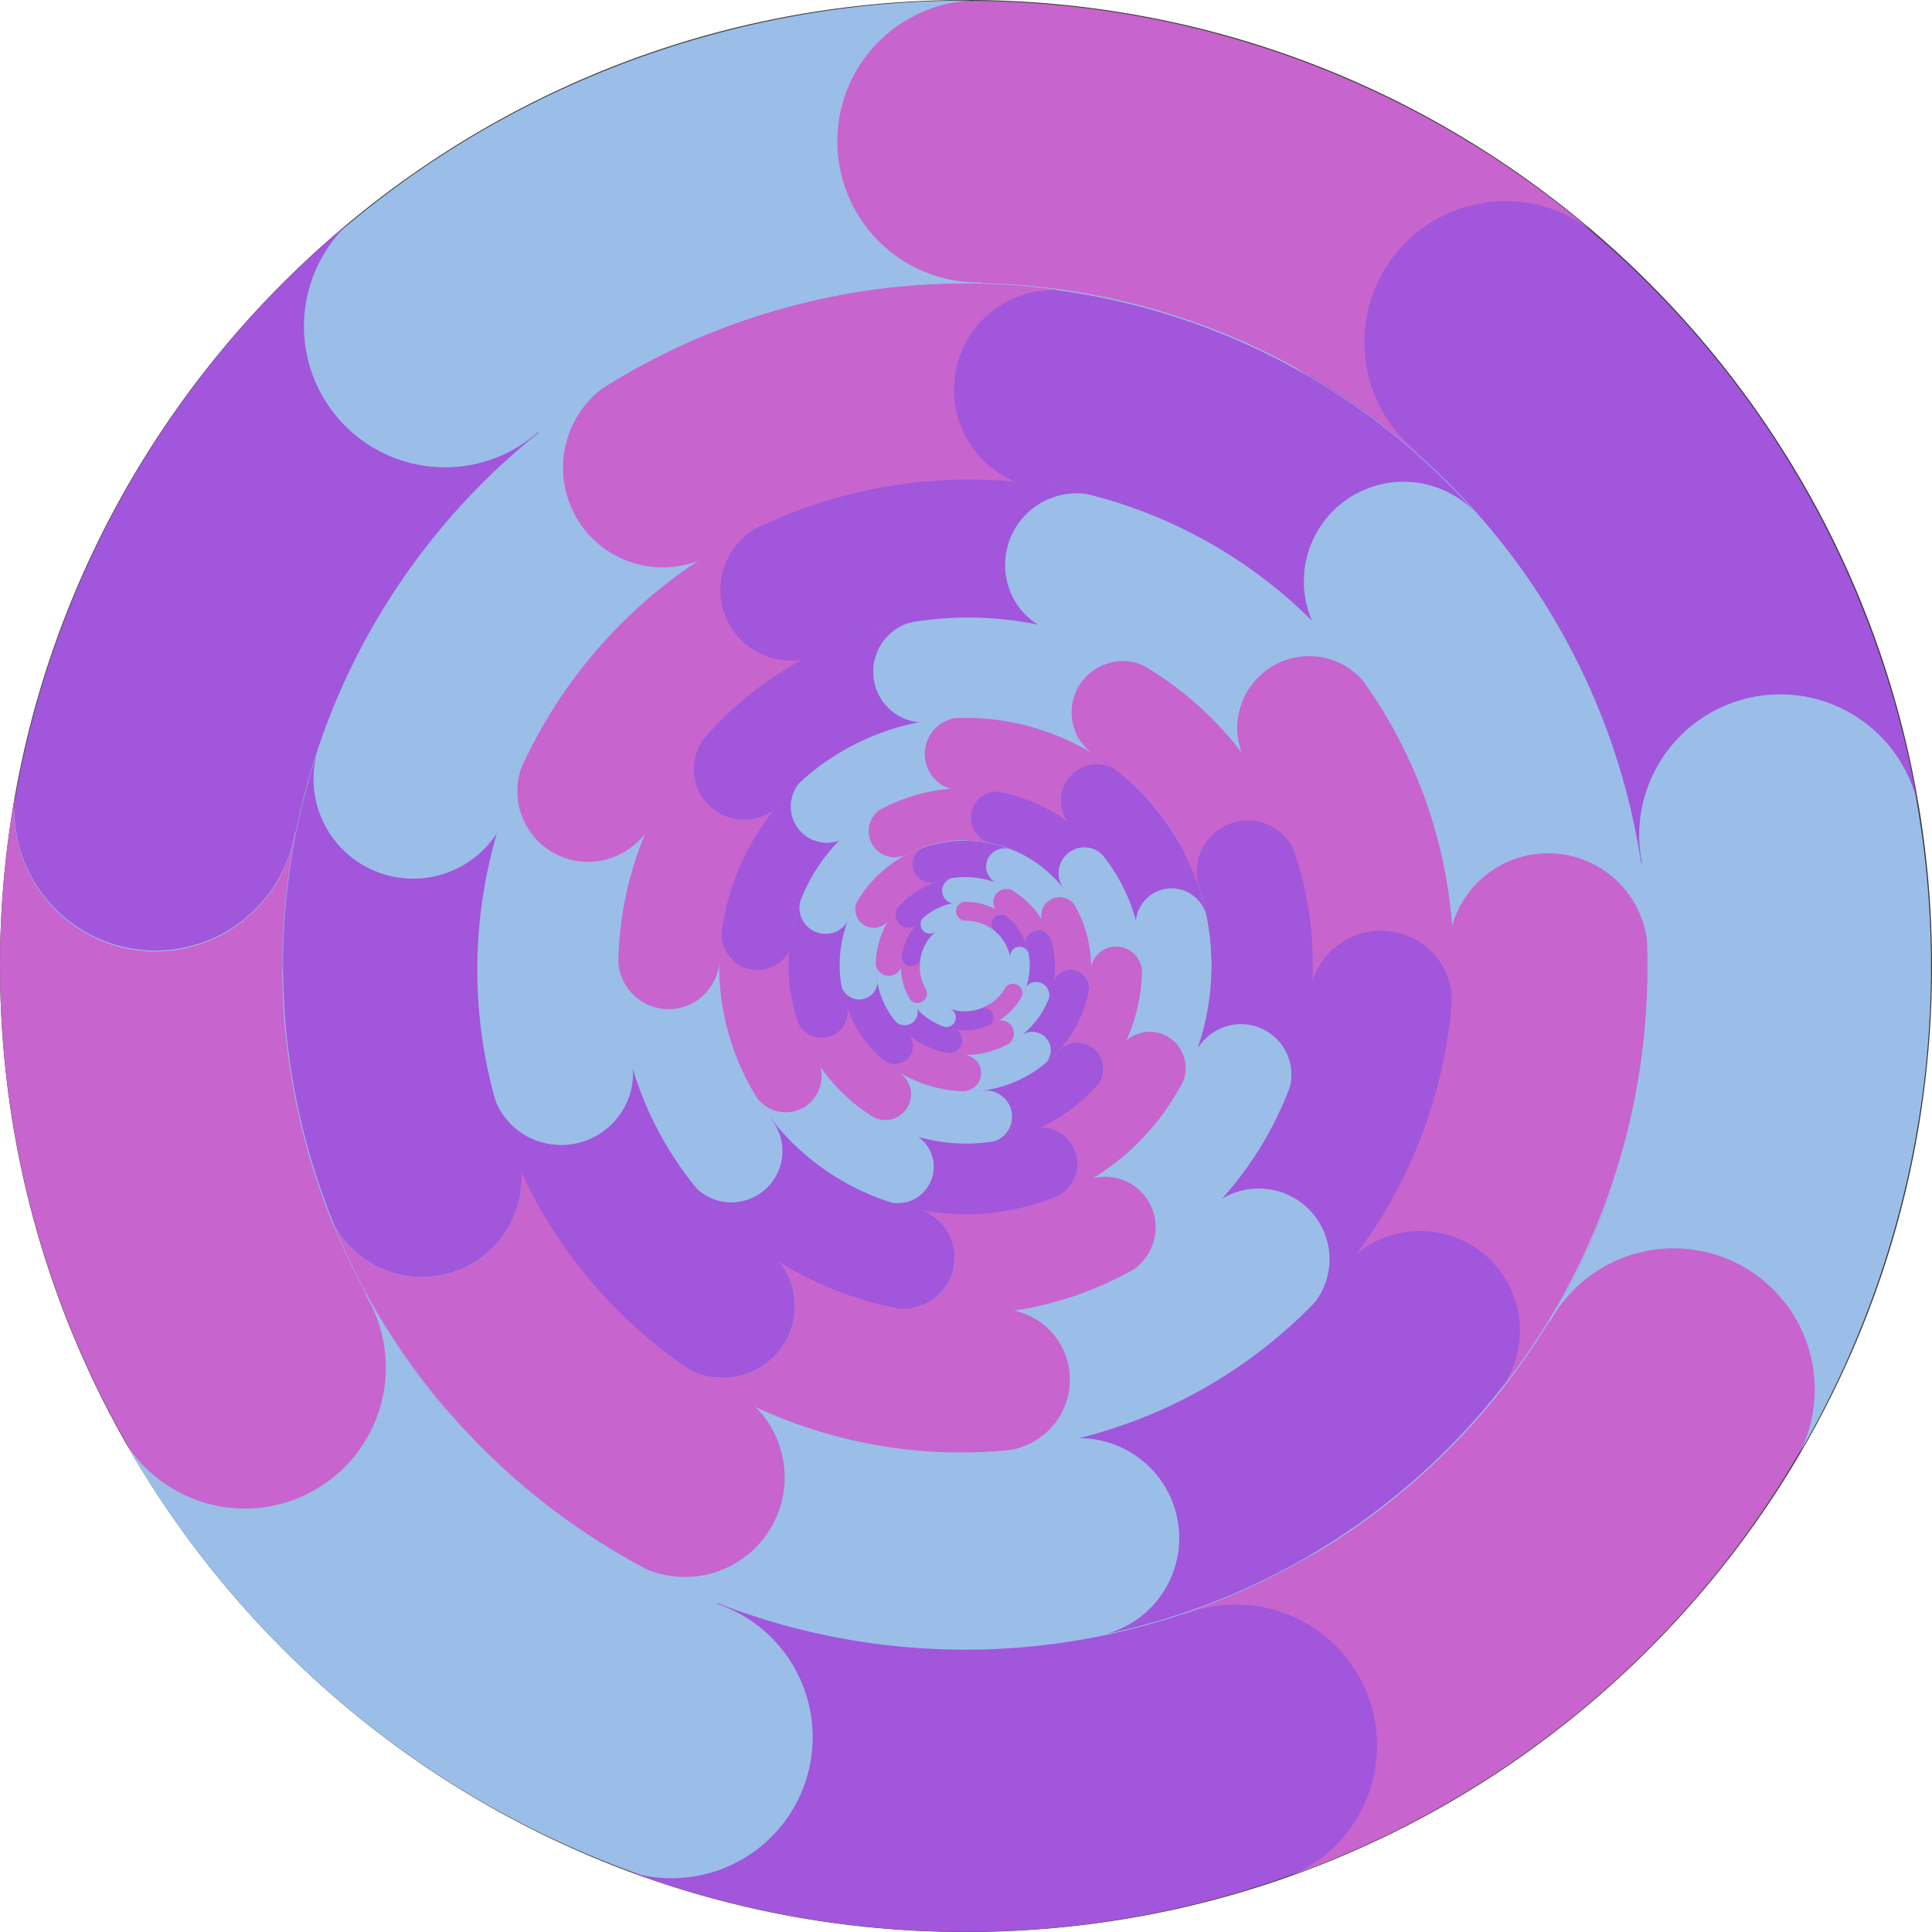 <svg id="Ebene_1" data-name="Ebene 1" xmlns="http://www.w3.org/2000/svg" viewBox="0 0 1000 1000">
  <defs>
    <style>
      .cls-1 {
        opacity: 0.78;
      }

      .cls-2 {
        fill: #7face2;
      }

      .cls-3 {
        fill: #b738bf;
      }

      .cls-4 {
        fill: #8626d1;
      }
    </style>
  </defs>
  <g id="Ebene_1-2" data-name="Ebene 1" class="cls-1">
    <g id="Background">
      <g id="BG">
        <path class="cls-2" d="M500,999.5C224.056,999.307.516,775.455.709,499.511A499.64,499.64,0,0,1,305.57,39.75C559.759-67.631,852.87,51.381,960.25,305.57s-11.631,547.3-265.82,654.68A496.5,496.5,0,0,1,500,999.5Z"/>
        <path d="M500,1c275.662.168,498.994,223.772,498.826,499.434A499.131,499.131,0,0,1,694.23,959.79C440.3,1067.06,147.48,948.165,40.21,694.23S51.835,147.48,305.77,40.21A495.883,495.883,0,0,1,500,1m0-1C223.86,0,0,223.88,0,500s223.86,500,500,500,500-223.86,500-500S776.14,0,500,0Z"/>
      </g>
    </g>
    <g id="Spirals">
      <g id="Circle1">
        <path class="cls-3" d="M127.32,475.44A73,73,0,0,1,7.99,410.57c-25.4,140.91,9.59,291.64,108.68,410h0l.31.39a73,73,0,0,0,111.85-93.85h0c-.32-.37-.65-.72-1-1.09v-.11a353,353,0,0,1-74.94-294.77l-.26-1A72.73,72.73,0,0,1,127.32,475.44Z"/>
        <path class="cls-2" d="M198.59,720.55a73,73,0,0,1-133.13,27c71.12,124.33,194.86,217.27,346.78,244.22h0l.49.1a73,73,0,0,0,25.35-143.79l-1.44-.21-.09-.07c-108.98-19.75-197.23-87.52-246.89-177.64l-.85-.61A72.668,72.668,0,0,1,198.59,720.55Z"/>
        <path class="cls-4" d="M410.87,862.69a73,73,0,0,1-84.61,106.28c134.36,49.48,288.88,41.19,422.61-35.84h0l.45-.25a73,73,0,0,0-73-126.44h0c-.43.25-.83.51-1.25.76h-.11a353,353,0,0,1-303.31,22.68l-1.05.08A72.729,72.729,0,0,1,410.87,862.69Z"/>
        <path class="cls-3" d="M664.71,834.95a73,73,0,0,1,3.5,135.81C802.94,922.3,915.97,816.62,968.9,671.65h0c.06-.15.13-.3.19-.46a73,73,0,0,0-137.2-49.94c-.17.46-.3.93-.46,1.39l-.08.08A353,353,0,0,1,613.53,834.99l-.75.73A72.784,72.784,0,0,1,664.71,834.95Z"/>
        <path class="cls-2" d="M841.32,650.54a73,73,0,0,1,90,101.78c72-123.72,90.71-277.33,38.06-422.44h0a1.446,1.446,0,0,0-.16-.47,73.007,73.007,0,0,0-137.2,49.96c.17.46.36.91.53,1.36v.15c37.4,104.25,22.85,214.61-30.39,302.63l-.1,1A72.718,72.718,0,0,1,841.32,650.54Z"/>
        <path class="cls-4" d="M858.24,395.88a73,73,0,0,1,134.34,20.14C968.25,274.96,883.82,145.29,750.23,67.99h0c-.15-.09-.28-.18-.43-.26a73,73,0,1,0-73,126.44l1.29.7.06.09A353,353,0,0,1,849.39,446.33l.59.86A72.712,72.712,0,0,1,858.24,395.88Z"/>
        <path class="cls-3" d="M707.37,189.88a73,73,0,0,1,115.86-71C713.9,26.45,565.87-18.61,413.85,8.04h0l-.5.07a73,73,0,1,0,23.638,144.074h0q.863-.143,1.722-.3c.48-.08.95-.19,1.43-.29h.1a353,353,0,0,1,292.75,82.48l1,.29A72.762,72.762,0,0,1,707.37,189.88Z"/>
        <path class="cls-2" d="M459.48,129.1A73,73,0,0,1,502.64.29C359.46-.25,217.1,60.38,117.78,178.51h0c-.1.13-.22.25-.33.38a73.012,73.012,0,1,0,111.524,94.262q.174-.205.346-.412c.31-.37.6-.76.91-1.14h.1c71.58-84.51,174.43-127.09,277.27-125l1-.43A72.718,72.718,0,0,1,459.48,129.1Z"/>
        <path class="cls-4" d="M230.32,241.88a73,73,0,0,1-49.74-126.41A499.476,499.476,0,0,0,7.63,414.26a73,73,0,0,0,145,15.83l.26,1a355.51,355.51,0,0,0-6.71,73c.08-1.39.13-2.79.13-4.21v-1.56a353,353,0,0,1,132.06-274l.46-.94A72.73,72.73,0,0,1,230.32,241.88Z"/>
      </g>
      <g id="Circle2">
        <path class="cls-3" d="M267.52,625.34a51.59,51.59,0,0,1-95.82,6.08A352.622,352.622,0,0,0,390.92,835.88h0l.33.12a51.594,51.594,0,0,0,31.991-98.1l-.361-.116h0l-1-.29h-.06A249.48,249.48,0,0,1,266.12,589.3l-.54-.51A51.4,51.4,0,0,1,267.52,625.34Z"/>
        <path class="cls-2" d="M402.32,745.2a51.58,51.58,0,0,1-69.49,66.24,352.58,352.58,0,0,0,299.32,15.69h0l.33-.12a51.59,51.59,0,0,0-37.7-96.045q-.308.12-.613.245t-.595.242l-.94.41h-.08a249.46,249.46,0,0,1-214.52-13.43h-.74A51.451,51.451,0,0,1,402.32,745.2Z"/>
        <path class="cls-4" d="M582.8,750.42a51.58,51.58,0,0,1-10.65,95.46A352.67,352.67,0,0,0,811.53,665.44h0a3,3,0,0,0,.17-.31,51.59,51.59,0,1,0-91.23-48.2c-.16.31-.3.62-.46.93h-.06a249.455,249.455,0,0,1-173,127.61l-.59.44A51.278,51.278,0,0,1,582.8,750.42Z"/>
        <path class="cls-3" d="M724.25,638.36a51.57,51.57,0,0,1,53.16,79.93,352.619,352.619,0,0,0,67.43-292h0l-.06-.35a51.591,51.591,0,0,0-100.87,21.72c.07.34.16.67.24,1v.07a249.449,249.449,0,0,1-50.48,208.93l-.17.72A51.375,51.375,0,0,1,724.25,638.36Z"/>
        <path class="cls-2" d="M760.57,461.59a51.58,51.58,0,0,1,92.11,27.06A352.642,352.642,0,0,0,716.6,221.59h0l-.28-.22a51.6,51.6,0,1,0-63.3,81.51h0c.27.22.55.41.83.62v.07a249.478,249.478,0,0,1,95.63,192.5l.33.66A51.4,51.4,0,0,1,760.57,461.59Z"/>
        <path class="cls-4" d="M674.93,302.88a51.58,51.58,0,0,1,87.95-38.48,352.571,352.571,0,0,0-275.9-117.12h-.36a51.591,51.591,0,0,0,3.88,103.11c.34,0,.68-.05,1-.07h.07a249.45,249.45,0,0,1,197,86l.68.3A51.358,51.358,0,0,1,674.93,302.88Z"/>
        <path class="cls-3" d="M507.15,236.31a51.58,51.58,0,0,1,42.65-86,352.589,352.589,0,0,0-286.64,87.63h0l-.26.24a51.59,51.59,0,1,0,68.423,77.23q.413-.366.817-.74c.26-.23.5-.48.75-.71h.07a249.441,249.441,0,0,1,206.18-60.78l.71-.21A51.411,51.411,0,0,1,507.15,236.31Z"/>
        <path class="cls-2" d="M335.99,293.2a51.58,51.58,0,0,1-22.62-93.32,352.612,352.612,0,0,0-163.25,251.4h0l-.06.35a51.613,51.613,0,0,0,102.26,14.09h0a7.646,7.646,0,0,1,.11-1v-.06a249.492,249.492,0,0,1,118.89-179.1l.41-.62A51.38,51.38,0,0,1,335.99,293.2Z"/>
        <path class="cls-4" d="M241.32,446.88a51.58,51.58,0,0,1-77.3-56.94,353,353,0,0,0,8.89,243.83,51.58,51.58,0,0,0,92.71-45.07l.54.51a251.315,251.315,0,0,0,23.44,46.2c-.48-.87-1-1.73-1.51-2.57-.18-.3-.38-.58-.57-.86v-.1a249.48,249.48,0,0,1-24-213.6l-.08-.73A51.426,51.426,0,0,1,241.32,446.88Z"/>
      </g>
      <g id="Circle3">
        <path class="cls-3" d="M410.12,666.25a37.12,37.12,0,0,1-54.89,41.63,252,252,0,0,0,211.35,34.23h0l.24-.07a37.06,37.06,0,0,0,25.73-45.46,36.6,36.6,0,0,0-45.136-25.335h0l-.264.075c-.24.06-.48.14-.71.22h-.06a178.27,178.27,0,0,1-151.29-26.09l-.52-.09A36.2,36.2,0,0,1,410.12,666.25Z"/>
        <path class="cls-2" d="M537.8,683.88a36.56,36.56,0,0,1,9.662,50.793h0l-.142.207a37.151,37.151,0,0,1-25,15.73A254.933,254.933,0,0,0,707.38,641.28h0l.15-.2a36.57,36.57,0,0,0-9.218-50.89h0l-.262-.18a37.12,37.12,0,0,0-51.33,9.87l-.4.62h0A180.332,180.332,0,0,1,512.8,677.57l-.48.31A36.651,36.651,0,0,1,537.8,683.88Z"/>
        <path class="cls-4" d="M647.73,615.39a36.58,36.58,0,0,1,31.11,60.76c51-51.64,79.59-124.42,72.24-201.76h0a2.085,2.085,0,0,0,0-.25,36.52,36.52,0,0,0-39.88-32.818h0l-.37.038a37.17,37.17,0,0,0-33.23,40.38c0,.24.07.49.09.73v.05c5.08,55.53-16.05,107.67-53.27,144.17l-.18.49A37.137,37.137,0,0,1,647.73,615.39Z"/>
        <path class="cls-3" d="M688.26,492.93a37,37,0,0,1,52.19-.84,36.312,36.312,0,0,1,11,27.13c6-71.93-18.87-145.63-74.43-199.77h0l-.18-.18a37,37,0,0,0-51.76,52.85c.17.17.36.33.54.49v.06a176.172,176.172,0,0,1,51.91,143.8l.18.5A36.923,36.923,0,0,1,688.26,492.93Z"/>
        <path class="cls-2" d="M640.53,373.8a37.23,37.23,0,0,1,39.71-34.07,36.466,36.466,0,0,1,26,13.6A250,250,0,0,0,519.96,249.02h-.25A37.24,37.24,0,0,0,480,283.1a36.46,36.46,0,0,0,33.429,39.257q.221.018.441.033h.79a176.8,176.8,0,0,1,132.79,76.16l.46.26A36.307,36.307,0,0,1,640.53,373.8Z"/>
        <path class="cls-4" d="M526.99,313.71a37.05,37.05,0,0,1,37.46-57.66,254,254,0,0,0-210.95,40h0l-.21.14a36.68,36.68,0,1,0,41.972,60.167l.148-.1q.352-.247.7-.5l.59-.45h.06a179.682,179.682,0,0,1,151.56-27.17l.52-.09A36.336,36.336,0,0,1,526.99,313.71Z"/>
        <path class="cls-3" d="M400.54,340.76a36.44,36.44,0,0,1-26.577-44.152c.038-.153.077-.306.117-.458a37.089,37.089,0,0,1,18.16-23.27A254.46,254.46,0,0,0,255.32,438.43h0a1.119,1.119,0,0,1-.07.24,36.45,36.45,0,0,0,26.01,44.505h0c.15.039.3.078.45.115a37.23,37.23,0,0,0,45-26.74c.07-.24.12-.48.17-.72h0a180,180,0,0,1,99.44-117.75l.34-.41A37,37,0,0,1,400.54,340.76Z"/>
        <path class="cls-2" d="M320.57,442.31a36.57,36.57,0,0,1-50.18-46.32c-30.31,65.75-32.31,143.7,1.17,213.66h0c0,.08.07.16.11.23a37,37,0,0,0,66.65-32.17c-.1-.22-.22-.44-.33-.66h0c-23.84-50.29-21.83-106.35.73-153.23v-.52A37.132,37.132,0,0,1,320.57,442.31Z"/>
        <path class="cls-4" d="M324.32,570.88a37.21,37.21,0,0,1-48.9,18.58,36.3,36.3,0,0,1-19.68-21.68,248.879,248.879,0,0,0,101.1,141,37.12,37.12,0,0,0,53.27-42.5,36.2,36.2,0,0,0-15.55-21l.52.09a178.228,178.228,0,0,0,32.16,18.08c-.62-.32-1.26-.64-1.91-.93l-.68-.28h0a176,176,0,0,1-98.33-117.06l-.34-.4A36.557,36.557,0,0,1,324.32,570.88Z"/>
      </g>
      <g id="Circle4">
        <path class="cls-3" d="M488.32,634.33a26.5,26.5,0,0,1-24.13,42.84,180,180,0,0,0,148.13-37.66h0l.14-.12a26.46,26.46,0,0,0,3.93-37.08,26.131,26.131,0,0,0-36.76-3.771l-.16.131-.4.34h0a127.241,127.241,0,0,1-106.5,25.92l-.37.09A25.92,25.92,0,0,1,488.32,634.33Z"/>
        <path class="cls-2" d="M576.91,609.56a26.1,26.1,0,0,1,20.766,30.515h0c-.015.078-.03.156-.046.234a26.51,26.51,0,0,1-11.9,17.4,182,182,0,0,0,90.15-124.23h0a.965.965,0,0,0,0-.17,26.1,26.1,0,0,0-20.486-30.7l-.234-.046a26.5,26.5,0,0,0-30.81,21.05l-.09.52h0a128.758,128.758,0,0,1-65.54,88.43l-.22.3A26.142,26.142,0,0,1,576.91,609.56Z"/>
        <path class="cls-4" d="M629.46,533.48a26.11,26.11,0,0,1,37.64,30.95,180.4,180.4,0,0,0-10-152.67h0l-.09-.16a26.071,26.071,0,0,0-35.45-10.129h0c-.077.042-.153.085-.23.129a26.54,26.54,0,0,0-10.28,35.89l.27.46h0a127.62,127.62,0,0,1,6.09,109.56v.37A26.544,26.544,0,0,1,629.46,533.48Z"/>
        <path class="cls-3" d="M621.19,441.76a26.42,26.42,0,0,1,33.94-15.39,25.944,25.944,0,0,1,14.92,14.65A177.768,177.768,0,0,0,564.51,331.34h0l-.16-.07a26.41,26.41,0,0,0-18.88,49.33l.49.17h0a125.8,125.8,0,0,1,74.87,79.43l.26.27A26.31,26.31,0,0,1,621.19,441.76Z"/>
        <path class="cls-2" d="M556.07,377.3a26.57,26.57,0,0,1,16.32-33.6,26,26,0,0,1,20.93,1.52,178.48,178.48,0,0,0-151.69-15.34h-.17a26.59,26.59,0,0,0-16.32,33.61,26,26,0,0,0,33,16.224h0c.118-.04.236-.081.353-.123.17-.05.33-.12.5-.18h0A126.22,126.22,0,0,1,567.6,391.54h.38A25.85,25.85,0,0,1,556.07,377.3Z"/>
        <path class="cls-4" d="M464.62,370.22a26.46,26.46,0,0,1,8.15-48.41,181.348,181.348,0,0,0-126.8,86.14h0l-.1.15a26.2,26.2,0,1,0,44.686,27.366c.107-.174.211-.35.314-.526l.26-.46h0a128.249,128.249,0,0,1,91.54-60.84l.31-.21A25.936,25.936,0,0,1,464.62,370.22Z"/>
        <path class="cls-3" d="M389.49,423.88a26,26,0,0,1-29.942-21.341c-.02-.12-.04-.239-.058-.359a26.52,26.52,0,0,1,5.29-20.39,181.626,181.626,0,0,0-42.62,147.33h0v.18a26,26,0,0,0,29.64,21.758l.359-.058a26.591,26.591,0,0,0,21.86-30.3,3.386,3.386,0,0,0-.1-.52h0a128.523,128.523,0,0,1,31.63-105.35l.11-.36A26.437,26.437,0,0,1,389.49,423.88Z"/>
        <path class="cls-2" d="M365.99,513.13a26.11,26.11,0,0,1-46-16.08,178.892,178.892,0,0,0,61.5,139.6h0l.13.12a26.42,26.42,0,0,0,34.5-40c-.13-.12-.27-.22-.4-.33h0a126.572,126.572,0,0,1-43.13-100.56l-.15-.34A26.51,26.51,0,0,1,365.99,513.13Z"/>
        <path class="cls-4" d="M405,596.27a26.56,26.56,0,0,1-26.74,26.07,25.9,25.9,0,0,1-19.05-8.6,177.705,177.705,0,0,0,106.28,63.57,26.5,26.5,0,0,0,22.8-43,25.919,25.919,0,0,0-16.14-9.3l.37-.09a126.666,126.666,0,0,0,26.2,2.7c-.5,0-1-.06-1.51-.06h-.53a125.651,125.651,0,0,1-97.66-48.68l-.34-.17A26.131,26.131,0,0,1,405,596.27Z"/>
      </g>
      <g id="Circle5">
        <path class="cls-3" d="M544.81,584.47a18.82,18.82,0,0,1,2.17,34.85,127.811,127.811,0,0,0,73.74-79.71h0v-.12a18.809,18.809,0,0,0-12-23.62,18.57,18.57,0,0,0-23.365,11.99l-.035.11a1.231,1.231,0,0,1-.11.36h0a90.363,90.363,0,0,1-53.45,56.61l-.19.2A18.365,18.365,0,0,1,544.81,584.47Z"/>
        <path class="cls-2" d="M588.05,535.45a18.53,18.53,0,0,1,24.183,10.095h0c.03.071.058.143.087.215a18.889,18.889,0,0,1-.36,15,129.271,129.271,0,0,0,5.66-108.88h0v-.12a18.55,18.55,0,0,0-24.07-10.433h0l-.23.093a18.83,18.83,0,0,0-10.2,24.46c0,.11.1.22.14.34h0a91.43,91.43,0,0,1-4.88,78v.27A18.554,18.554,0,0,1,588.05,535.45Z"/>
        <path class="cls-4" d="M589.96,469.8a18.55,18.55,0,0,1,34.4,3.89,128.171,128.171,0,0,0-65-87.1h0l-.11-.06a18.52,18.52,0,0,0-25.052,7.641h0l-.088.168a18.84,18.84,0,0,0,7.75,25.36l.33.17h0a90.692,90.692,0,0,1,46,62.94l.16.22A18.861,18.861,0,0,1,589.96,469.8Z"/>
        <path class="cls-3" d="M549.58,418.33a18.77,18.77,0,0,1,14.28-22.29,18.441,18.441,0,0,1,14.55,3,126.29,126.29,0,0,0-105.29-24.61h-.13a18.761,18.761,0,1,0,7.7,36.724l.113-.024h0l.36-.09h0a89.338,89.338,0,0,1,75.32,18.4l.26.06A18.742,18.742,0,0,1,549.58,418.33Z"/>
        <path class="cls-2" d="M485.86,405.09a18.89,18.89,0,0,1-3.27-26.34,18.5,18.5,0,0,1,13-7.16,126.75,126.75,0,0,0-96.27,49.45h0l-.08.1a18.87,18.87,0,0,0,3.26,26.33,18.478,18.478,0,0,0,25.949-3.1h0c.051-.064.1-.128.15-.193l.22-.3h0a89.661,89.661,0,0,1,69.5-34.76l.24-.12A18.442,18.442,0,0,1,485.86,405.09Z"/>
        <path class="cls-4" d="M428.62,436.21a18.672,18.672,0,0,1-19.3-18.019v-.041a18.867,18.867,0,0,1,5.42-13.94,128.812,128.812,0,0,0-42.27,100.34h0v.13a18.6,18.6,0,1,0,37.18-1.39h0v-.37h0a91.059,91.059,0,0,1,31-71.64l.1-.25A18.4,18.4,0,0,1,428.62,436.21Z"/>
        <path class="cls-3" d="M404.59,497.23a18.48,18.48,0,0,1-26.108-1.171c-.055-.059-.109-.119-.162-.179a18.829,18.829,0,0,1-4.74-14.2,129,129,0,0,0,31.55,104.3h0l.08.1a18.49,18.49,0,0,0,26.106,1.487c.059-.052.116-.1.174-.157a18.88,18.88,0,0,0,1.32-26.5l-.26-.28h0a91.309,91.309,0,0,1-21.86-75l-.08-.26A18.741,18.741,0,0,1,404.59,497.23Z"/>
        <path class="cls-2" d="M425.07,559.5a18.54,18.54,0,0,1-33.64,8.21,127.061,127.061,0,0,0,90.6,59.43h.13a18.763,18.763,0,0,0,5.09-37.18h-.37a89.907,89.907,0,0,1-64.56-43.32l-.22-.15A18.843,18.843,0,0,1,425.07,559.5Z"/>
        <path class="cls-4" d="M480.46,593.97a18.88,18.88,0,0,1-5.87,25.91,18.369,18.369,0,0,1-14.67,2.23,126.241,126.241,0,0,0,87.91-3.23,18.82,18.82,0,0,0-3-34.42,18.359,18.359,0,0,0-13.22.69l.19-.2a90.845,90.845,0,0,0,16.66-8.51q-.469.25-.93.54l-.31.21h0a89.269,89.269,0,0,1-77,8.71h-.27A18.55,18.55,0,0,1,480.46,593.97Z"/>
      </g>
      <g id="Circle6">
        <path class="cls-3" d="M555.66,539.77a13.481,13.481,0,0,1,15.26,11.32,13.327,13.327,0,0,1-2.71,10.36,91.66,91.66,0,0,0,21.83-74.77h0v-.09a13.47,13.47,0,0,0-15.25-11.32,13.32,13.32,0,0,0-11.175,15.165h0l.015.095a.468.468,0,0,0,.05.26h0a64.848,64.848,0,0,1-16.19,53.45l-.06.18A13.188,13.188,0,0,1,555.66,539.77Z"/>
        <path class="cls-2" d="M567.73,494.47a13.31,13.31,0,0,1,18.784-1.207l.076.067a13.559,13.559,0,0,1,4.56,9.73,92.719,92.719,0,0,0-31.19-71.71h0l-.06-.07a13.31,13.31,0,0,0-18.793,1.064l-.067.076a13.5,13.5,0,0,0,1.26,19l.2.17h0a65.611,65.611,0,0,1,21.82,51.64l.08.18A13.352,13.352,0,0,1,567.73,494.47Z"/>
        <path class="cls-4" d="M547.95,451.72a13.3,13.3,0,0,1,23.37-8.51,91.888,91.888,0,0,0-69.6-35.11h-.09A13.28,13.28,0,0,0,488,421.021v.139a13.53,13.53,0,0,0,13.09,13.81h.23a65,65,0,0,1,49.66,25.68l.17.09A13.473,13.473,0,0,1,547.95,451.72Z"/>
        <path class="cls-3" d="M505.56,431.6a13.46,13.46,0,0,1,2-18.88,13.21,13.21,0,0,1,10.29-2.75,90.57,90.57,0,0,0-75.42,17.91h0l-.07.06a13.454,13.454,0,0,0,16.76,21.05l.2-.17h0a64.1,64.1,0,0,1,54.24-12.29h.18A13.39,13.39,0,0,1,505.56,431.6Z"/>
        <path class="cls-2" d="M460.41,443.5a13.54,13.54,0,0,1-10.52-15.86,13.294,13.294,0,0,1,6.07-8.78,90.939,90.939,0,0,0-46,62.57h0v.09a13.54,13.54,0,0,0,10.52,15.86,13.26,13.26,0,0,0,15.655-10.324h0c.012-.058.024-.117.035-.176v-.27h0a64.309,64.309,0,0,1,33.44-44.53l.11-.15A13.224,13.224,0,0,1,460.41,443.5Z"/>
        <path class="cls-4" d="M433.63,481.79a13.47,13.47,0,0,1-19.13-16.1,92.391,92.391,0,0,0,5,77.94h0a.534.534,0,0,1,0,.08,13.361,13.361,0,0,0,23.512-12.7l-.072-.131c0-.08-.09-.16-.14-.24h0a65.362,65.362,0,0,1-3-55.92v-.19A13.248,13.248,0,0,1,433.63,481.79Z"/>
        <path class="cls-3" d="M437.74,528.65a13.26,13.26,0,0,1-17.134,7.621l-.156-.061a13.512,13.512,0,0,1-7.58-7.6,92.53,92.53,0,0,0,53.62,56.84h.09a13.268,13.268,0,0,0,17.235-7.421v0l.054-.137a13.56,13.56,0,0,0-7.64-17.44l-.25-.09h0a65.511,65.511,0,0,1-38-41.15l-.13-.14A13.433,13.433,0,0,1,437.74,528.65Z"/>
        <path class="cls-2" d="M470.81,562.07a13.3,13.3,0,0,1-19,16,91.132,91.132,0,0,0,77.18,9.14h.08a13.46,13.46,0,0,0-8.62-25.5l-.26.09h0a64.5,64.5,0,0,1-55.29-7.13h-.19A13.441,13.441,0,0,1,470.81,562.07Z"/>
        <path class="cls-4" d="M517.4,566.47a13.53,13.53,0,0,1,4.52,18.48,13.2,13.2,0,0,1-8.71,6.14,90.546,90.546,0,0,0,55.41-30.21,13.34,13.34,0,0,0,2.3-9.81,13.481,13.481,0,0,0-15.26-11.32,13.193,13.193,0,0,0-8.26,4.67l.06-.18a64.96,64.96,0,0,0,8-10.8c-.15.21-.29.43-.42.65l-.13.23h0a64,64,0,0,1-46.65,30.24l-.16.1A13.269,13.269,0,0,1,517.4,566.47Z"/>
      </g>
      <g id="Circle7">
        <path class="cls-3" d="M548.13,504.02a9.56,9.56,0,0,1,15.46,8.67,64.9,64.9,0,0,0-13.68-53.41h0a9.54,9.54,0,0,0-13.419-1.4h0a9.43,9.43,0,0,0-1.332,13.269l.042.051.12.14h0a45.882,45.882,0,0,1,9.42,38.39v.13A9.308,9.308,0,0,1,548.13,504.02Z"/>
        <path class="cls-2" d="M539.13,472.07a9.431,9.431,0,0,1,11.019-7.512l.061.012a9.583,9.583,0,0,1,6.28,4.28,65.619,65.619,0,0,0-44.87-32.42h-.06a9.43,9.43,0,0,0-11.068,7.439l-.012.061a9.571,9.571,0,0,0,7.62,11.1h.18a46.439,46.439,0,0,1,31.94,23.57l.11.09A9.49,9.49,0,0,1,539.13,472.07Z"/>
        <path class="cls-4" d="M511.65,453.17a9.43,9.43,0,0,1,11.14-13.6,65.079,65.079,0,0,0-55.06,3.73h-.06a9.41,9.41,0,0,0-3.627,12.8l.037.066a9.57,9.57,0,0,0,12.95,3.71l.17-.1h0a46,46,0,0,1,39.51-2.27h.14A9.613,9.613,0,0,1,511.65,453.17Z"/>
        <path class="cls-3" d="M478.58,456.21A9.53,9.53,0,0,1,473,443.98a9.377,9.377,0,0,1,5.28-5.39,64.1,64.1,0,0,0-39.49,38.14h0a.152.152,0,0,0,0,.06,9.524,9.524,0,0,0,17.752,6.907l.048-.127.06-.18h0a45.4,45.4,0,0,1,28.6-27.06l.1-.09A9.488,9.488,0,0,1,478.58,456.21Z"/>
        <path class="cls-2" d="M455.37,479.75a9.59,9.59,0,0,1-12.13-5.87,9.4,9.4,0,0,1,.54-7.53,64.361,64.361,0,0,0-5.44,54.7h0v.06a9.591,9.591,0,0,0,12.13,5.87,9.391,9.391,0,0,0,5.811-11.941l-.021-.059-.07-.18h0a45.538,45.538,0,0,1,4.3-39.19v-.13A9.4,9.4,0,0,1,455.37,479.75Z"/>
        <path class="cls-4" d="M452.88,512.73a9.54,9.54,0,0,1-17.46-2.85,65.389,65.389,0,0,0,31.15,45.67h.06a9.46,9.46,0,0,0,9.766-16.2l-.076-.045h0l-.16-.1h0a46.269,46.269,0,0,1-22-33l-.07-.12A9.411,9.411,0,0,1,452.88,512.73Z"/>
        <path class="cls-3" d="M472.32,539.79a9.379,9.379,0,0,1-7.675,10.818h0l-.133.022a9.539,9.539,0,0,1-7.35-1.89,65.48,65.48,0,0,0,53.16,15.27h0a9.381,9.381,0,0,0,7.82-10.715c-.006-.042-.013-.083-.02-.125a9.58,9.58,0,0,0-10.94-7.86H507a46.377,46.377,0,0,1-38-11.34h-.13A9.516,9.516,0,0,1,472.32,539.79Z"/>
        <path class="cls-2" d="M504.49,548.21a9.41,9.41,0,0,1-5.76,16.61,64.479,64.479,0,0,0,50.3-22.27h0a9.53,9.53,0,0,0-14.41-12.47l-.12.15h0a45.63,45.63,0,0,1-36.25,15.65h-.12A9.62,9.62,0,0,1,504.49,548.21Z"/>
        <path class="cls-4" d="M534.45,534.08a9.581,9.581,0,0,1,9.42,9.63,9.348,9.348,0,0,1-3.08,6.88,64.139,64.139,0,0,0,22.85-38.38,9.56,9.56,0,0,0-15.51-8.19,9.311,9.311,0,0,0-3.35,5.82v-.13a46.243,46.243,0,0,0,1-9.45v.73h0a45.312,45.312,0,0,1-17.5,35.24l-.06.12A9.416,9.416,0,0,1,534.45,534.08Z"/>
      </g>
      <g id="Circle8">
        <path class="cls-3" d="M531.16,485.69a6.781,6.781,0,0,1,8.79-3.77,6.711,6.711,0,0,1,3.82,3.8,46.141,46.141,0,0,0-27-28.43h0a6.8,6.8,0,0,0-8.79,3.78,6.708,6.708,0,0,0,3.78,8.7l.04.016h.12a32.671,32.671,0,0,1,19.17,20.58l.06.07A6.631,6.631,0,0,1,531.16,485.69Z"/>
        <path class="cls-2" d="M514.49,468.97a6.72,6.72,0,0,1,4.266-8.492l.024-.008a6.819,6.819,0,0,1,5.38.48,46.721,46.721,0,0,0-39.11-4.58h0a6.7,6.7,0,0,0-4.3,8.443h0l.018.056a6.79,6.79,0,0,0,8.57,4.25h.13a33,33,0,0,1,28,3.57h.1A6.718,6.718,0,0,1,514.49,468.97Z"/>
        <path class="cls-4" d="M490.88,466.76a6.7,6.7,0,0,1,2.2-12.31,46.29,46.29,0,0,0-32.91,21.43h0a6.69,6.69,0,0,0,2.165,9.21l.065.04a6.81,6.81,0,0,0,9.32-2.21.411.411,0,0,0,.07-.11h0a32.744,32.744,0,0,1,23.75-15.11l.08-.05A6.768,6.768,0,0,1,490.88,466.76Z"/>
        <path class="cls-3" d="M471.39,480.12a6.79,6.79,0,0,1-7.71-5.67,6.63,6.63,0,0,1,1.41-5.17,45.6,45.6,0,0,0-11.3,37.38h0a6.78,6.78,0,0,0,13.41-2v-.13h0a32.27,32.27,0,0,1,8.36-26.65v-.09A6.76,6.76,0,0,1,471.39,480.12Z"/>
        <path class="cls-2" d="M465.13,502.78a6.8,6.8,0,0,1-9.56.56,6.62,6.62,0,0,1-2.25-4.86,45.76,45.76,0,0,0,15.59,35.86h0a6.82,6.82,0,0,0,9.57-.56,6.692,6.692,0,0,0-.53-9.446l-.05-.044-.11-.08h0a32.37,32.37,0,0,1-10.92-25.83v-.09A6.66,6.66,0,0,1,465.13,502.78Z"/>
        <path class="cls-4" d="M475.02,524.13a6.79,6.79,0,0,1-11.85,4.26,46.54,46.54,0,0,0,35.15,17.56h0a6.72,6.72,0,0,0,.752-13.419h-.019c-.124-.007-.249-.01-.373-.01h-.14a32.909,32.909,0,0,1-25.1-12.85h-.09A6.675,6.675,0,0,1,475.02,524.13Z"/>
        <path class="cls-3" d="M496.46,534.21a6.681,6.681,0,0,1-1.028,9.391l-.062.049a6.78,6.78,0,0,1-5.23,1.38,46.662,46.662,0,0,0,38.33-8.95h0a6.68,6.68,0,0,0,1.139-9.378l-.049-.062a6.81,6.81,0,0,0-9.52-1.09l-.11.08h0a33,33,0,0,1-27.54,6.14h-.1A6.793,6.793,0,0,1,496.46,534.21Z"/>
        <path class="cls-2" d="M519.38,528.27a6.7,6.7,0,0,1,2.18,12.32,45.867,45.867,0,0,0,23.52-31.28h0a6.78,6.78,0,0,0-13.28-2.7v.13h0A32.5,32.5,0,0,1,514.7,529l-.06.07A6.879,6.879,0,0,1,519.38,528.27Z"/>
        <path class="cls-4" d="M533.09,509.11a6.82,6.82,0,0,1,9.19,2.71,6.631,6.631,0,0,1,.47,5.35,45.644,45.644,0,0,0,.89-31.77,6.8,6.8,0,0,0-12.48.29,6.629,6.629,0,0,0-.06,4.78l-.06-.07a32.713,32.713,0,0,0-2.69-6.2l.18.35.07.11h0a32.27,32.27,0,0,1,1.35,28v.09A6.712,6.712,0,0,1,533.09,509.11Z"/>
      </g>
      <g id="Circle9">
        <path class="cls-3" d="M513.24,479.11a4.89,4.89,0,0,1,7.66-4.87,33.25,33.25,0,0,0-27.42-6.79h0a4.89,4.89,0,0,0-3.88,5.7,4.841,4.841,0,0,0,5.684,3.813h.106a23.522,23.522,0,0,1,19.62,5.07h.06A4.783,4.783,0,0,1,513.24,479.11Z"/>
        <path class="cls-2" d="M496.64,475.42a4.82,4.82,0,0,1-.735-6.777h0l.035-.043a5,5,0,0,1,3.46-1.8,33.68,33.68,0,0,0-25.53,12.38h0a4.832,4.832,0,0,0,.672,6.8l.028.022a4.9,4.9,0,0,0,6.85-.75l.06-.07h0a23.831,23.831,0,0,1,18.39-8.69h.06A4.829,4.829,0,0,1,496.64,475.42Z"/>
        <path class="cls-4" d="M481.44,483.23a4.82,4.82,0,0,1-4.939-4.7v-.044a4.881,4.881,0,0,1,1.5-3.59,33.359,33.359,0,0,0-11.68,25.76h0a4.83,4.83,0,0,0,4.908,4.751h.032a4.919,4.919,0,0,0,4.81-5,.272.272,0,0,0,0-.09h0a23.558,23.558,0,0,1,8.56-18.38v-.07A4.872,4.872,0,0,1,481.44,483.23Z"/>
        <path class="cls-3" d="M474.78,498.88a4.88,4.88,0,0,1-6.87-.46,4.781,4.781,0,0,1-1.15-3.68,32.837,32.837,0,0,0,7.63,27.14h0a4.881,4.881,0,0,0,7.38-6.39h0l-.07-.07h0a23.252,23.252,0,0,1-5.25-19.54v-.07A4.839,4.839,0,0,1,474.78,498.88Z"/>
        <path class="cls-2" d="M479.77,515.08a4.9,4.9,0,0,1-5.59,4,4.788,4.788,0,0,1-3.27-2.07,32.941,32.941,0,0,0,23.41,15.78h0a4.91,4.91,0,0,0,5.59-4,4.81,4.81,0,0,0-3.957-5.533l-.043-.007h-.11a23.372,23.372,0,0,1-16.64-11.45h-.05A4.816,4.816,0,0,1,479.77,515.08Z"/>
        <path class="cls-4" d="M494.06,524.21a4.89,4.89,0,0,1-5.55,7.18,33.519,33.519,0,0,0,28.17-3h0a4.841,4.841,0,1,0-4.887-8.358l-.113.068h-.08a23.69,23.69,0,0,1-20.22,1.93h-.06A4.825,4.825,0,0,1,494.06,524.21Z"/>
        <path class="cls-3" d="M510.98,522.02a4.81,4.81,0,0,1,3.02,6.1v0l-.019.054a4.914,4.914,0,0,1-2.64,2.86,33.57,33.57,0,0,0,19.79-20.29h0a4.8,4.8,0,0,0-2.927-6.125h0l-.073-.025a4.92,4.92,0,0,0-6.21,3v.09h0a23.769,23.769,0,0,1-14.35,14.4h-.05A4.92,4.92,0,0,1,510.98,522.02Z"/>
        <path class="cls-2" d="M522.59,509.53a4.82,4.82,0,0,1,6.1,6.63,33.071,33.071,0,0,0,2.16-28.11h0a4.881,4.881,0,0,0-9.11,3.51v.09h0a23.4,23.4,0,0,1-1.75,20.14v.09A4.909,4.909,0,0,1,522.59,509.53Z"/>
        <path class="cls-4" d="M523.49,492.58a4.9,4.9,0,0,1,6.63-1.92,4.8,4.8,0,0,1,2.35,3.07A32.787,32.787,0,0,0,520.7,474.1a4.89,4.89,0,0,0-7.46,5,4.782,4.782,0,0,0,1.81,2.92h-.06a23.53,23.53,0,0,0-4-2.73l.24.14.09.05h0a23.213,23.213,0,0,1,11.66,16.46v.05A4.793,4.793,0,0,1,523.49,492.58Z"/>
      </g>
    </g>
  </g>
</svg>
